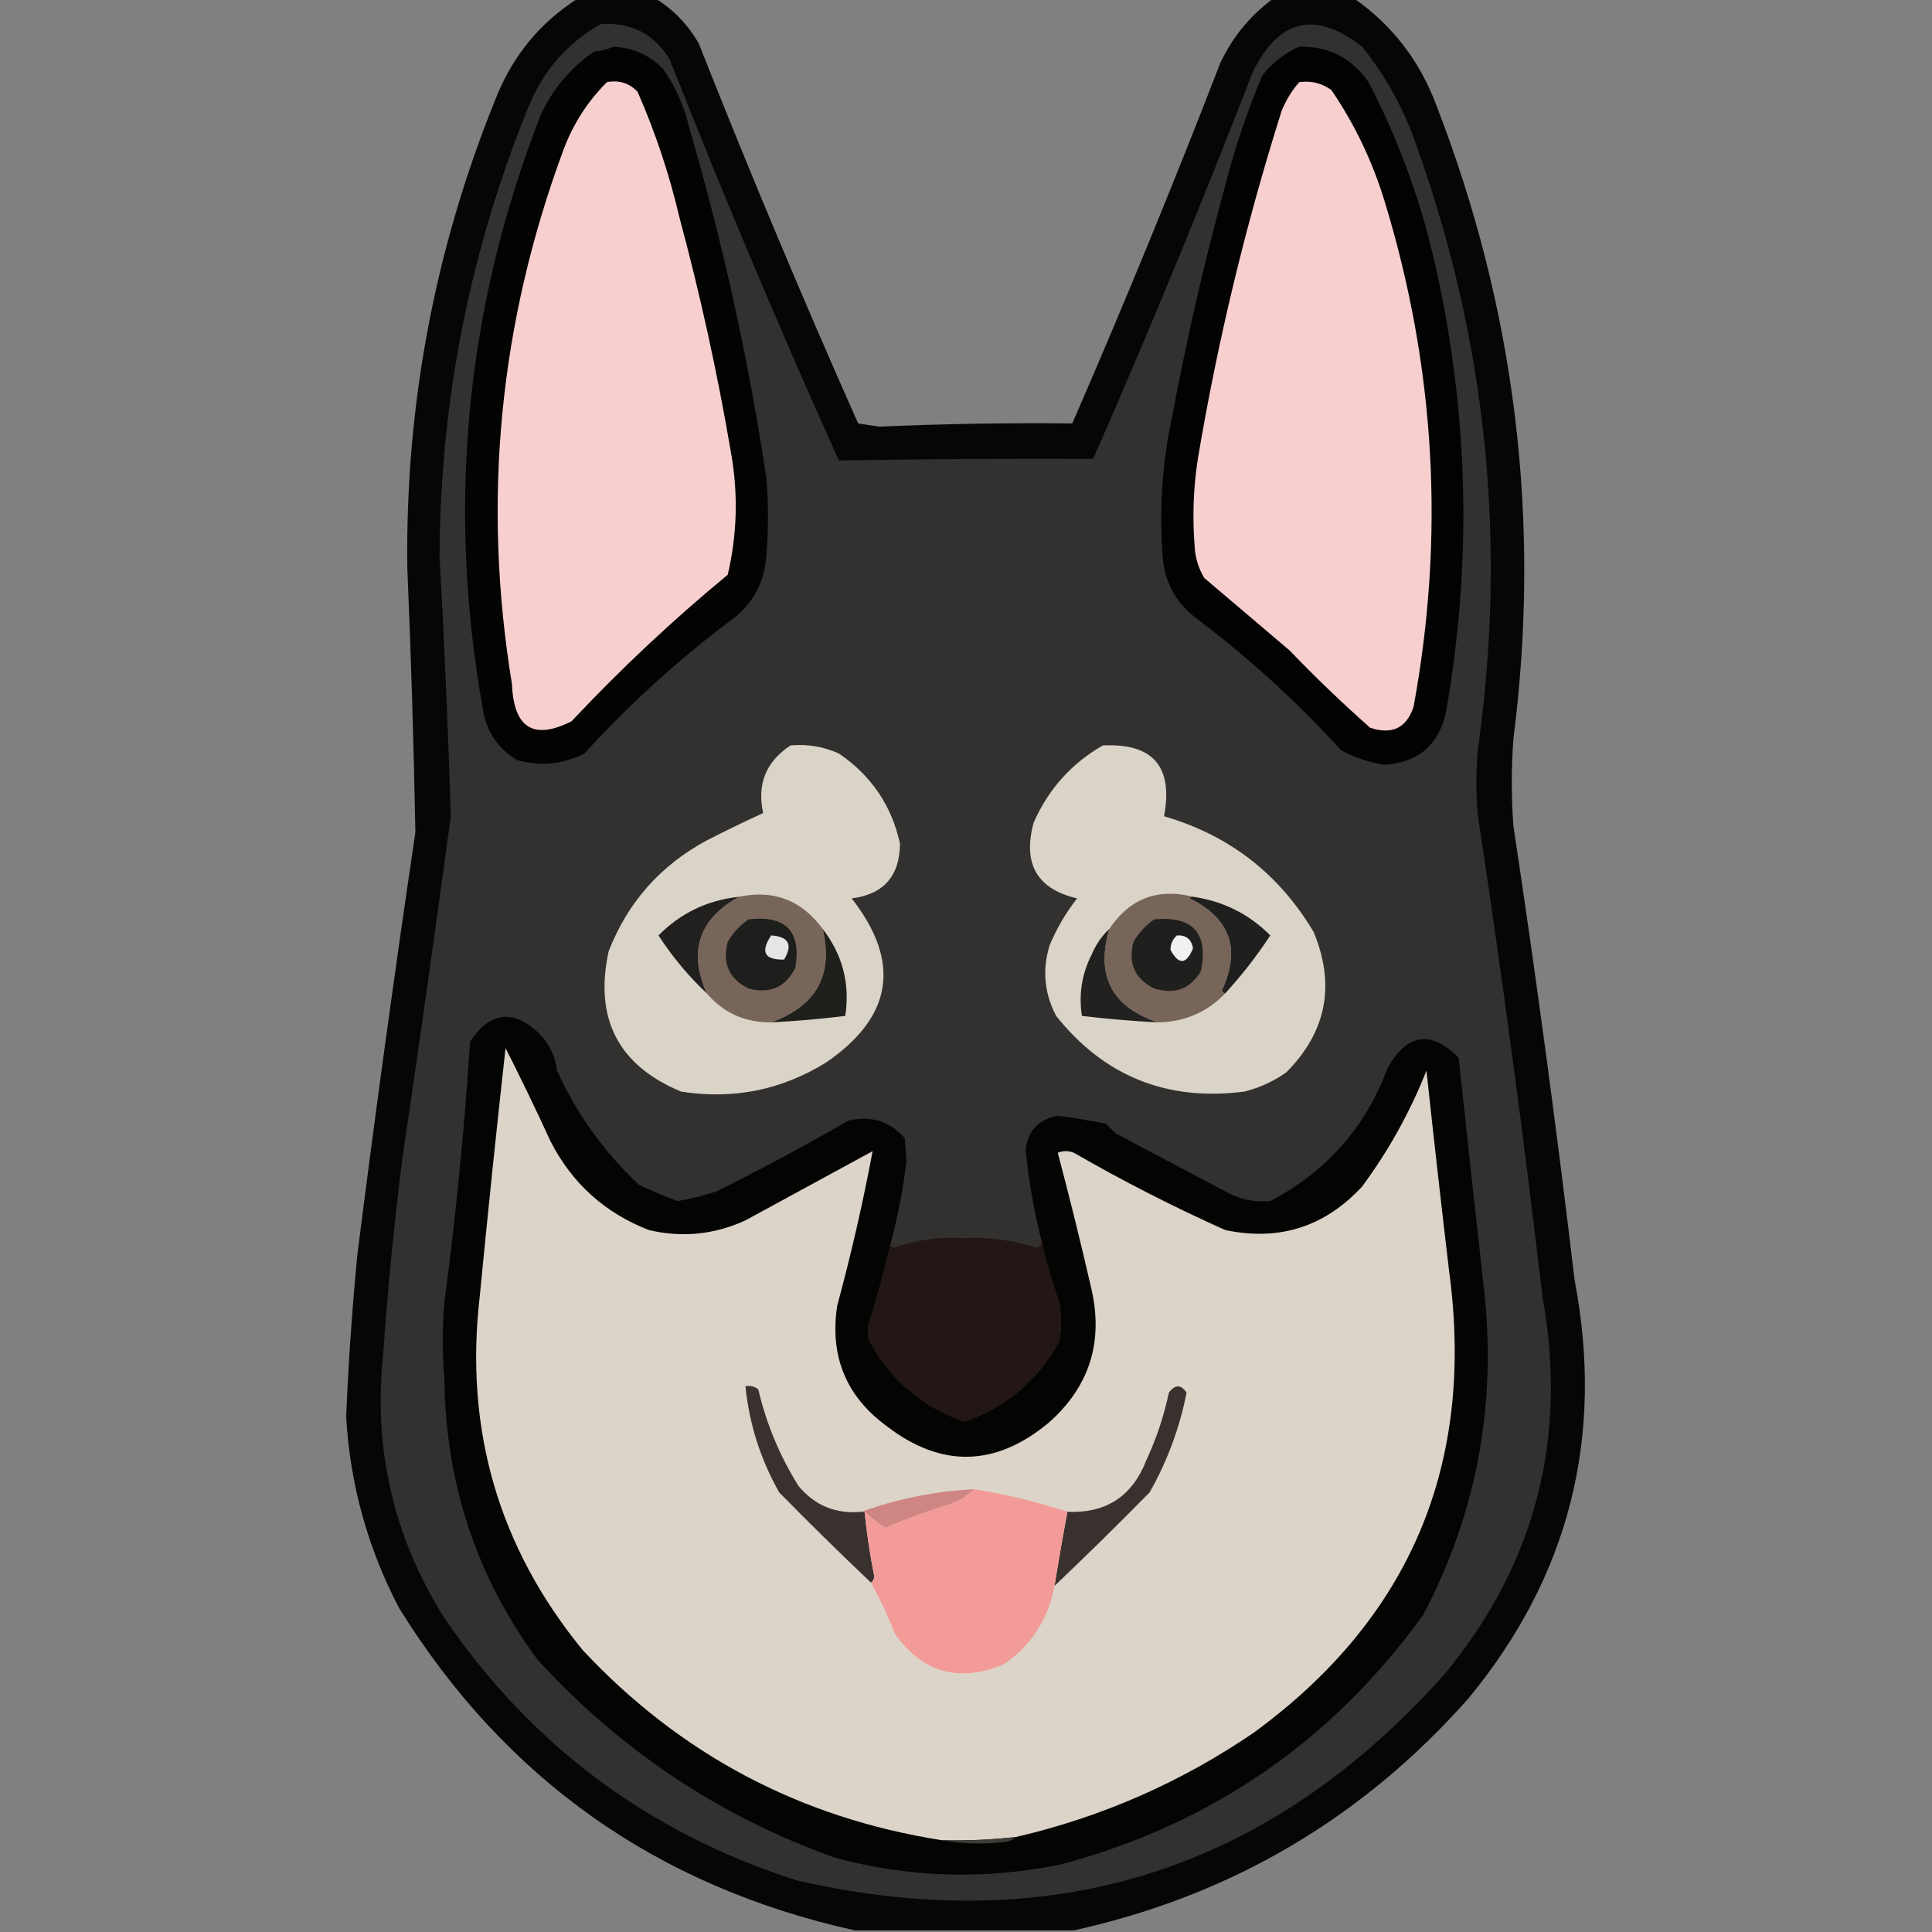 <?xml version="1.0" encoding="UTF-8"?>
<!DOCTYPE svg PUBLIC "-//W3C//DTD SVG 1.1//EN" "http://www.w3.org/Graphics/SVG/1.1/DTD/svg11.dtd">
<svg xmlns="http://www.w3.org/2000/svg" version="1.1" width="600px" height="600px" style="shape-rendering:geometricPrecision; text-rendering:geometricPrecision; image-rendering:optimizeQuality; fill-rule:evenodd; clip-rule:evenodd" xmlns:xlink="http://www.w3.org/1999/xlink">
<rect width="100%" height="100%" fill="#808080" stroke="none"/>
<g><path style="opacity:0.951" fill="#000000" d="M 179.5,-0.5 C 187.5,-0.5 195.5,-0.5 203.5,-0.5C 209.141,2.976 213.641,7.643 217,13.5C 232.672,53.178 249.172,92.512 266.5,131.5C 268.667,131.833 270.833,132.167 273,132.5C 293.07,131.622 313.07,131.288 333,131.5C 349.115,94.489 364.448,57.156 379,19.5C 382.88,11.353 388.38,4.686 395.5,-0.5C 403.833,-0.5 412.167,-0.5 420.5,-0.5C 432.332,7.785 440.832,18.785 446,32.5C 470.658,96.1 478.658,161.766 470,229.5C 469.333,238.5 469.333,247.5 470,256.5C 477.081,303.398 483.414,350.398 489,397.5C 498.321,446.218 487.321,489.551 456,527.5C 423.04,564.736 382.207,588.736 333.5,599.5C 310.833,599.5 288.167,599.5 265.5,599.5C 204.161,585.939 156.995,552.606 124,499.5C 114.218,480.873 108.718,461.039 107.5,440C 108.204,423.136 109.371,406.303 111,389.5C 116.533,345.771 122.533,302.104 129,258.5C 128.501,231.169 127.668,203.836 126.5,176.5C 125.842,125.96 135.008,77.294 154,30.5C 159.228,17.319 167.728,6.986 179.5,-0.5 Z"/></g>
<g><path style="opacity:1" fill="#32312f" d="M 186.5,7.5 C 195.938,6.802 203.105,10.469 208,18.5C 224.529,60.425 242.029,101.925 260.5,143C 286.843,142.562 313.177,142.396 339.5,142.5C 356.879,102.863 373.379,62.863 389,22.5C 397.16,5.824 408.493,3.157 423,14.5C 430.473,23.774 436.139,34.107 440,45.5C 461.693,106.185 468.026,168.518 459,232.5C 458.333,239.5 458.333,246.5 459,253.5C 466.507,303.05 473.174,352.717 479,402.5C 486.958,446.341 476.958,485.341 449,519.5C 394.632,580.733 327.465,602.233 247.5,584C 201.556,569.302 165.056,542.136 138,502.5C 122.222,477.386 115.889,450.053 119,420.5C 120.423,400.113 122.423,379.779 125,359.5C 130.218,324.19 135.218,288.857 140,253.5C 139.167,226.503 138.001,199.503 136.5,172.5C 136.76,124.365 145.927,78.032 164,33.5C 168.524,22.151 176.024,13.484 186.5,7.5 Z"/></g>
<g><path style="opacity:1" fill="#030302" d="M 190.5,14.5 C 196.622,14.814 201.788,17.148 206,21.5C 209.816,26.931 212.482,32.931 214,39.5C 224.467,75.303 232.467,111.636 238,148.5C 238.667,156.5 238.667,164.5 238,172.5C 237.416,181.17 233.582,188.003 226.5,193C 210.303,205.19 195.303,218.857 181.5,234C 174.723,237.426 167.723,238.093 160.5,236C 154.636,232.438 151.136,227.272 150,220.5C 138.651,156.999 144.651,95.332 168,35.5C 171.739,27.528 177.239,21.028 184.5,16C 186.708,15.809 188.708,15.309 190.5,14.5 Z"/></g>
<g><path style="opacity:1" fill="#030202" d="M 403.5,14.5 C 412.636,14.318 419.803,17.985 425,25.5C 434.563,43.851 441.563,63.184 446,83.5C 456.177,129.286 457.177,175.286 449,221.5C 446.655,231.508 440.322,236.841 430,237.5C 425.229,236.799 420.729,235.299 416.5,233C 402.697,217.857 387.697,204.19 371.5,192C 364.781,186.862 361.281,180.029 361,171.5C 360.016,157.366 361.016,143.366 364,129.5C 368.386,105.955 373.72,82.621 380,59.5C 383.08,47.176 387.08,35.176 392,23.5C 395.183,19.462 399.016,16.462 403.5,14.5 Z"/></g>
<g><path style="opacity:1" fill="#f7cfcf" d="M 188.5,25.5 C 192.287,24.814 195.454,25.814 198,28.5C 203.526,41.079 207.86,54.079 211,67.5C 217.483,91.583 222.817,115.917 227,140.5C 229.287,153.29 228.953,165.956 226,178.5C 208.876,192.623 192.709,207.79 177.5,224C 165.721,229.948 159.554,226.114 159,212.5C 149.676,155.736 155.01,100.403 175,46.5C 178.015,38.452 182.515,31.452 188.5,25.5 Z"/></g>
<g><path style="opacity:1" fill="#f7cfcf" d="M 403.5,25.5 C 407.219,25.003 410.553,25.836 413.5,28C 420.716,38.601 426.216,50.101 430,62.5C 445.763,114.08 448.763,166.413 439,219.5C 436.792,226.11 432.292,228.276 425.5,226C 416.916,218.42 408.583,210.42 400.5,202C 391.667,194.5 382.833,187 374,179.5C 372.154,176.431 371.154,173.098 371,169.5C 370.283,160.464 370.616,151.464 372,142.5C 378.152,105.893 386.818,69.893 398,34.5C 399.343,31.138 401.176,28.138 403.5,25.5 Z"/></g>
<g><path style="opacity:1" fill="#dad3c7" d="M 245.5,231.5 C 250.742,231.023 255.742,231.856 260.5,234C 270.584,240.849 276.918,250.183 279.5,262C 279.421,272.076 274.421,277.743 264.5,279C 279.941,298.793 277.274,315.793 256.5,330C 242.629,338.55 227.629,341.55 211.5,339C 192.018,330.874 184.518,316.374 189,295.5C 194.91,280.256 205.077,268.756 219.5,261C 225.288,258.023 231.121,255.189 237,252.5C 235.044,243.531 237.877,236.531 245.5,231.5 Z"/></g>
<g><path style="opacity:1" fill="#dad3c7" d="M 342.5,231.5 C 358.076,230.747 364.409,238.081 361.5,253.5C 381.739,259.371 397.239,271.371 408,289.5C 414.775,305.955 411.942,320.455 399.5,333C 395.557,335.804 391.223,337.804 386.5,339C 362.451,342.103 342.951,334.269 328,315.5C 324.294,308.443 323.628,301.11 326,293.5C 328.203,288.256 331.036,283.422 334.5,279C 322.043,276.088 317.543,268.255 321,255.5C 325.582,245.089 332.749,237.089 342.5,231.5 Z"/></g>
<g><path style="opacity:1" fill="#786559" d="M 255.5,288.5 C 258.871,302.746 253.538,312.413 239.5,317.5C 231.335,317.567 224.668,314.567 219.5,308.5C 213.693,295.448 217.026,285.448 229.5,278.5C 240.287,276.224 248.953,279.557 255.5,288.5 Z"/></g>
<g><path style="opacity:1" fill="#786559" d="M 370.5,278.5 C 370.062,278.435 369.728,278.601 369.5,279C 382.085,285.255 385.418,294.755 379.5,307.5C 379.624,308.107 379.957,308.44 380.5,308.5C 374.853,314.391 367.853,317.391 359.5,317.5C 345.257,312.683 340.257,303.016 344.5,288.5C 350.822,279.06 359.489,275.726 370.5,278.5 Z"/></g>
<g><path style="opacity:1" fill="#21201e" d="M 229.5,278.5 C 217.026,285.448 213.693,295.448 219.5,308.5C 213.799,303.128 208.799,297.128 204.5,290.5C 211.379,283.561 219.713,279.561 229.5,278.5 Z"/></g>
<g><path style="opacity:1" fill="#1f1f1d" d="M 370.5,278.5 C 379.886,279.86 387.886,283.86 394.5,290.5C 390.308,296.892 385.641,302.892 380.5,308.5C 379.957,308.44 379.624,308.107 379.5,307.5C 385.418,294.755 382.085,285.255 369.5,279C 369.728,278.601 370.062,278.435 370.5,278.5 Z"/></g>
<g><path style="opacity:1" fill="#1e1e1c" d="M 232.5,285.5 C 244.044,284.208 248.877,289.208 247,300.5C 244.037,306.561 239.203,308.728 232.5,307C 226.439,304.037 224.272,299.203 226,292.5C 227.694,289.642 229.861,287.309 232.5,285.5 Z"/></g>
<g><path style="opacity:1" fill="#1f1f1d" d="M 358.5,285.5 C 370.462,284.439 375.295,289.773 373,301.5C 369.723,307.109 364.89,308.942 358.5,307C 352.439,304.037 350.272,299.203 352,292.5C 353.694,289.642 355.861,287.309 358.5,285.5 Z"/></g>
<g><path style="opacity:1" fill="#1f1f1c" d="M 255.5,288.5 C 261.69,296.533 264.023,305.533 262.5,315.5C 254.854,316.457 247.188,317.124 239.5,317.5C 253.538,312.413 258.871,302.746 255.5,288.5 Z"/></g>
<g><path style="opacity:1" fill="#22211f" d="M 344.5,288.5 C 340.257,303.016 345.257,312.683 359.5,317.5C 351.594,317.101 343.76,316.434 336,315.5C 334.965,308.848 335.965,302.515 339,296.5C 340.306,293.379 342.14,290.713 344.5,288.5 Z"/></g>
<g><path style="opacity:1" fill="#e5e5e5" d="M 239.5,290.5 C 244.942,290.886 246.275,293.386 243.5,298C 237.403,298.147 236.07,295.647 239.5,290.5 Z"/></g>
<g><path style="opacity:1" fill="#f1f1f1" d="M 365.5,290.5 C 368.352,290.352 370.019,291.686 370.5,294.5C 368.43,299.586 366.096,299.753 363.5,295C 363.519,293.167 364.185,291.667 365.5,290.5 Z"/></g>
<g><path style="opacity:1" fill="#040403" d="M 276.5,386.5 C 274.657,394.517 272.49,402.517 270,410.5C 269.333,412.5 269.333,414.5 270,416.5C 276.711,428.726 286.545,437.059 299.5,441.5C 312.503,437.004 322.336,428.671 329,416.5C 329.667,412.5 329.667,408.5 329,404.5C 326.755,398.227 324.921,391.894 323.5,385.5C 321.119,376.138 319.452,366.638 318.5,357C 319.209,351.122 322.542,347.622 328.5,346.5C 333.531,347.152 338.531,347.985 343.5,349C 344.5,350 345.5,351 346.5,352C 357.833,358 369.167,364 380.5,370C 384.894,372.469 389.561,373.469 394.5,373C 412.041,363.798 424.208,349.965 431,331.5C 437.17,320.872 444.504,319.872 453,328.5C 455.597,352.93 458.264,377.264 461,401.5C 464.731,436.961 458.397,470.294 442,501.5C 413.663,540.711 376.163,566.545 329.5,579C 305.971,583.83 282.637,583.163 259.5,577C 223.707,564.25 192.873,543.75 167,515.5C 148.112,489.95 138.445,460.95 138,428.5C 137.333,420.5 137.333,412.5 138,404.5C 141.555,377.679 144.222,350.679 146,323.5C 152.163,314.113 159.33,313.28 167.5,321C 170.596,324.182 172.429,328.016 173,332.5C 179.086,345.942 187.586,357.776 198.5,368C 202.385,369.853 206.385,371.52 210.5,373C 214.438,372.349 218.438,371.349 222.5,370C 236.398,363.102 250.065,355.769 263.5,348C 270.558,346.382 276.392,348.216 281,353.5C 281.167,355.833 281.333,358.167 281.5,360.5C 280.47,369.288 278.803,377.955 276.5,386.5 Z"/></g>
<g><path style="opacity:1" fill="#dcd4c9" d="M 315.5,570.5 C 307.868,571.358 300.201,571.691 292.5,571.5C 248.514,564.592 211.348,544.925 181,512.5C 154.841,480.562 144.174,443.896 149,402.5C 151.487,376.803 154.154,351.136 157,325.5C 161.852,335.045 166.519,344.712 171,354.5C 177.7,367.535 187.867,376.702 201.5,382C 211.825,384.434 221.825,383.434 231.5,379C 244.667,371.833 257.833,364.667 271,357.5C 267.982,373.577 264.315,389.577 260,405.5C 257.612,421.213 262.779,433.713 275.5,443C 292.354,455.877 309.021,455.544 325.5,442C 338.207,430.878 342.707,417.044 339,400.5C 335.725,386.235 332.225,372.068 328.5,358C 330.167,357.333 331.833,357.333 333.5,358C 348.761,366.797 364.427,374.797 380.5,382C 397.247,385.528 411.414,381.028 423,368.5C 431.217,357.403 437.883,345.403 443,332.5C 445.222,353.154 447.555,373.821 450,394.5C 458.202,454.625 438.035,502.459 389.5,538C 366.936,553.445 342.27,564.278 315.5,570.5 Z"/></g>
<g><path style="opacity:1" fill="#221714" d="M 323.5,385.5 C 324.921,391.894 326.755,398.227 329,404.5C 329.667,408.5 329.667,412.5 329,416.5C 322.336,428.671 312.503,437.004 299.5,441.5C 286.545,437.059 276.711,428.726 270,416.5C 269.333,414.5 269.333,412.5 270,410.5C 272.49,402.517 274.657,394.517 276.5,386.5C 276.56,387.043 276.893,387.376 277.5,387.5C 284.443,385.08 291.61,384.08 299,384.5C 306.863,384.12 314.529,385.12 322,387.5C 323.03,387.164 323.53,386.497 323.5,385.5 Z"/></g>
<g><path style="opacity:1" fill="#39312e" d="M 267.5,469.5 C 267.833,469.5 268.167,469.5 268.5,469.5C 269.174,476.202 270.174,482.869 271.5,489.5C 271.457,490.416 271.124,491.083 270.5,491.5C 260.868,482.369 251.368,473.036 242,463.5C 236.18,453.208 232.68,442.208 231.5,430.5C 232.978,430.238 234.311,430.571 235.5,431.5C 238.011,442.201 242.177,452.201 248,461.5C 253.076,467.582 259.576,470.249 267.5,469.5 Z"/></g>
<g><path style="opacity:1" fill="#39312e" d="M 327.5,492.5 C 328.727,484.806 330.06,477.14 331.5,469.5C 343.465,470.042 351.632,464.709 356,453.5C 359.133,446.768 361.466,439.768 363,432.5C 364.931,429.895 366.764,429.895 368.5,432.5C 366.338,443.49 362.505,453.823 357,463.5C 347.298,473.369 337.465,483.036 327.5,492.5 Z"/></g>
<g><path style="opacity:1" fill="#cf8683" d="M 302.5,462.5 C 300.572,464.474 298.239,465.974 295.5,467C 288.513,469.106 281.68,471.606 275,474.5C 272.683,473.015 270.516,471.348 268.5,469.5C 268.167,469.5 267.833,469.5 267.5,469.5C 278.724,465.449 290.39,463.115 302.5,462.5 Z"/></g>
<g><path style="opacity:1" fill="#f29b98" d="M 302.5,462.5 C 312.462,464.075 322.128,466.408 331.5,469.5C 330.06,477.14 328.727,484.806 327.5,492.5C 325.517,502.995 320.183,511.161 311.5,517C 297.7,522.595 286.533,519.429 278,507.5C 275.792,501.931 273.292,496.598 270.5,491.5C 271.124,491.083 271.457,490.416 271.5,489.5C 270.174,482.869 269.174,476.202 268.5,469.5C 270.516,471.348 272.683,473.015 275,474.5C 281.68,471.606 288.513,469.106 295.5,467C 298.239,465.974 300.572,464.474 302.5,462.5 Z"/></g>
<g><path style="opacity:1" fill="#3d3b38" d="M 315.5,570.5 C 314.737,571.268 313.737,571.768 312.5,572C 305.654,572.821 298.987,572.654 292.5,571.5C 300.201,571.691 307.868,571.358 315.5,570.5 Z"/></g>
</svg>

